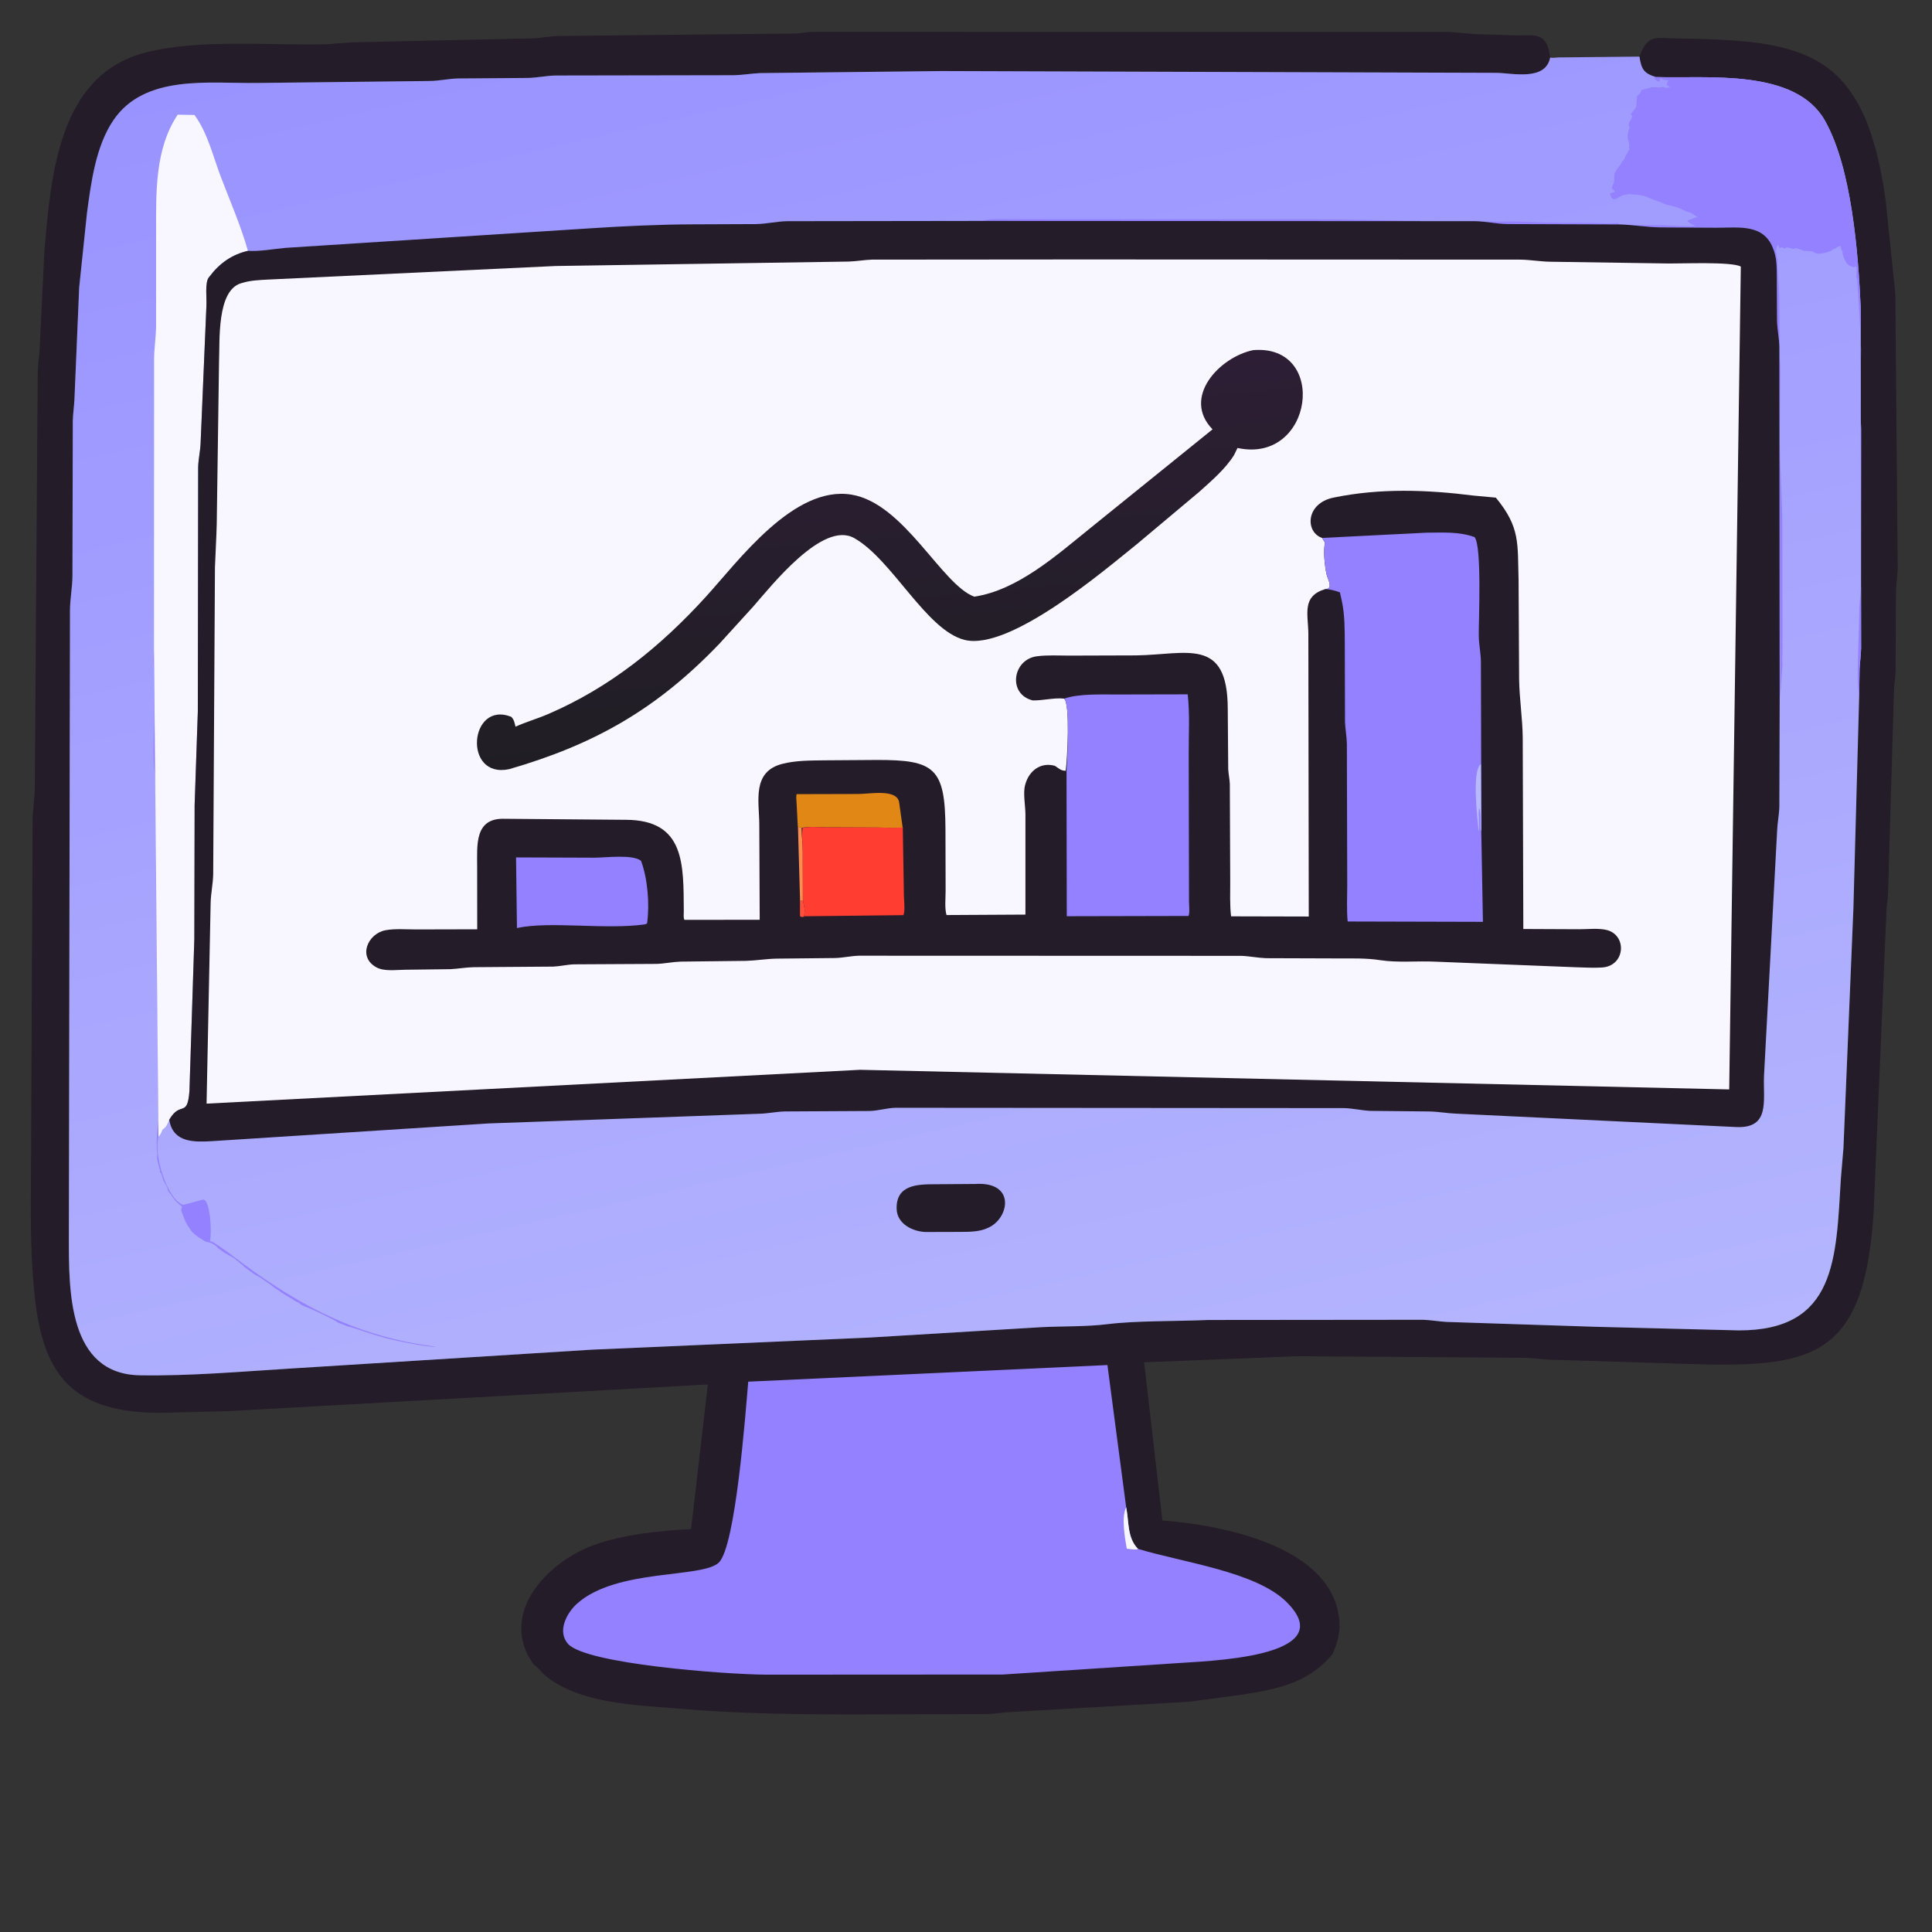 <?xml version="1.0" encoding="utf-8" ?>
<svg xmlns="http://www.w3.org/2000/svg" xmlns:xlink="http://www.w3.org/1999/xlink" width="512" height="512">
	<rect width="100%" height="100%" fill="#333333" stroke="none"/>
	<path fill="#241C28" d="M141.421 441.12C140.32 439.476 139.3 437.785 138.785 435.857L138.659 435.375C135.668 424.188 146.325 414.072 155.691 410.11C163.41 406.844 174.636 405.616 183.142 405.234L187.592 366.896L60.505 373.965L42.899 374.418C19.565 374.465 11.464 364.925 9.193 343.5C8.369 335.719 8.17 328.207 8.165 320.389L8.639 217.594C8.659 214.579 9.188 211.617 9.221 208.625L9.998 98.579C10.056 96.557 10.372 94.594 10.498 92.586L11.749 66.84C13.465 47.005 15.288 20.058 38.339 13.984C52.814 10.17 72.014 12.174 87.007 11.699L92.932 11.23L141.065 10.165C143.362 10.094 145.604 9.606 147.875 9.544L210.969 8.882C212.38 8.8 213.753 8.458 215.172 8.443L383.43 8.449C385.943 8.494 388.381 8.904 390.875 9.031L401.5 9.37C405.694 9.535 409.311 8.281 410.46 13.371L410.809 15.243C409.589 21.526 400.853 19.37 396.614 19.302L249.669 18.834L201.4 19.37C199.015 19.487 196.703 19.909 194.291 19.935L147.096 20.014C144.702 20.074 142.348 20.598 139.937 20.657L121.212 20.795C118.759 20.88 116.387 21.432 113.9 21.465L68.217 21.984C55.463 22.168 38.349 19.595 30.038 31.875C25.368 38.776 24.134 48.361 23.052 56.433L20.983 76.182L19.719 106C19.613 107.87 19.336 109.707 19.294 111.587L19.199 152.649C19.18 155.665 18.578 158.596 18.547 161.625L18.248 327.861C18.252 341.963 18 364.159 37.073 364.467C50.455 364.683 63.767 363.489 77.111 362.672L156.698 357.686L230.608 354.455L275.852 351.723C281.721 351.416 287.712 351.633 293.545 350.912C301.135 349.973 311.813 350.178 320.152 349.81L377.171 349.755C379.232 349.822 381.27 350.209 383.335 350.322L422.764 351.611L460.789 352.568C486.791 352.617 486.543 333.33 487.856 312.271L488.532 304.235L491.173 240.69L492.334 184.874L492.813 177.256C492.898 175.418 493.188 173.628 493.213 171.778L493.112 81.611C492.462 67.101 490.728 44.529 483.622 31.959C475.758 18.046 452.442 20.86 438.852 20.587C435.645 19.421 434.995 18.401 434.473 14.995C436.685 8.973 438.747 10.112 444.062 10.185C478.317 10.655 494.08 13.141 499.702 52.909L502.276 77.809L502.921 150.585C502.87 152.665 502.501 154.71 502.449 156.795L502.349 177.875C502.299 179.607 501.971 181.311 501.924 183.047L500.353 236.624C500.304 238.301 499.988 239.951 499.922 241.625L496.498 322C493.78 360.403 480.107 362.572 446.125 361.424L410.402 360.317C408.349 360.256 406.319 359.888 404.26 359.83L343.875 359.411L303.205 361.029L308.045 402.949C323.002 404.066 351.807 409.325 354.752 428L354.823 428.433C355.363 431.977 354.606 435.186 353.096 438.384C346.822 446.021 338.386 447.676 328.944 449.133L315.139 450.971L268.139 453.695C265.864 453.77 263.632 454.193 261.339 454.245L225.706 454.344C210.458 454.341 195.324 454.13 180.125 452.823C168.819 451.851 153.585 451.612 144.368 443.94C143.704 443.388 142.018 441.293 141.421 441.12Z"/>
	<path fill="#9381FF" d="M301.619 410.512L301.677 410.497C313.678 414.113 332.812 416.524 340.902 424.502C356.142 439.531 318.752 440.183 311.623 440.777L265.75 443.77L202.945 443.805C191.696 443.708 155.346 440.942 150.571 435.681C147.566 432.371 150.165 427.458 152.918 424.988C163.375 415.612 186.02 418.308 190.468 414.123C194.951 409.906 197.568 374.539 198.289 366.155L293.481 361.751L298.449 399.459L298.501 399.724C299.219 403.536 298.726 407.578 301.619 410.512Z"/>
	<path fill="#F8F7FF" d="M301.619 410.512C300.878 410.808 299.424 410.484 298.6 410.414C298.14 407.736 297.109 402.028 298.449 399.459L298.501 399.724C299.219 403.536 298.726 407.578 301.619 410.512Z"/>
	<defs>
		<linearGradient id="gradient_0" gradientUnits="userSpaceOnUse" x1="204.984" y1="-13.698" x2="297.006" y2="390.975">
			<stop offset="0" stop-color="#9993FF"/>
			<stop offset="1" stop-color="#B4B5FE"/>
		</linearGradient>
	</defs>
	<path fill="url(#gradient_0)" d="M410.809 15.243C411.428 15.419 412.276 15.254 412.924 15.22L434.473 15.001C434.995 18.401 435.645 19.421 438.852 20.42C452.442 20.86 475.758 18.046 483.622 31.959C490.728 44.529 492.462 67.101 493.112 81.611L493.213 171.778C493.188 173.628 492.898 175.418 492.813 177.256L492.694 184.874L491.173 240.69L488.532 304.235L487.856 312.271C486.543 333.33 486.791 352.617 460.789 352.568L422.764 351.611L383.335 350.322C381.27 350.209 379.232 349.822 377.171 349.755L320.152 349.81C311.813 350.178 301.135 349.973 293.545 350.912C287.712 351.633 281.721 351.416 275.852 351.723L230.608 354.455L156.698 357.686L77.111 362.672C63.767 363.489 50.455 364.683 37.073 364.467C18 364.159 18.252 341.963 18.248 327.861L18.547 161.625C18.578 158.596 19.18 155.665 19.199 152.649L19.294 111.587C19.336 109.707 19.613 107.87 19.719 106L20.983 76.182L23.052 56.433C24.134 48.361 25.368 38.776 30.038 31.875C38.349 19.595 55.463 22.168 68.217 21.984L113.9 21.465C116.387 21.432 118.759 20.88 121.212 20.795L139.937 20.657C142.348 20.598 144.702 20.074 147.096 20.014L194.291 19.935C196.703 19.909 199.015 19.487 201.4 19.37L249.669 18.829L396.614 19.302C400.853 19.37 409.589 21.526 410.809 15.243Z"/>
	<path fill="#9381FF" d="M48.272 319.762C47.632 319.342 47.068 318.762 46.501 318.249L44.501 315.499C44.498 314.589 43.547 313.539 43.242 312.625L42.797 311.203C42.722 310.904 42.591 310.84 42.377 310.625L42.438 310.062C42.22 309.555 42.276 309.767 42.189 309.332L41.908 308.25C41.748 307.75 41.637 307.283 41.634 306.75L41.685 305.875C41.147 301.686 42.072 297.955 42.163 293.862L42.25 286.5C42.257 285.637 42.079 284.764 42.195 283.906L41.94 281.625C42.638 279.223 42.276 276.003 42.275 273.45L42.095 247.921C42.023 245.681 41.935 243.487 41.738 241.25C40.749 229.999 42.016 218.606 41.168 207.375L41.01 204.937C40.304 199.413 41 193.456 40.895 187.875L40.79 178C40.765 176.083 40.412 173.958 40.97 172.109L41.998 301.262C40.701 306.053 44.169 317.663 48.532 319.321L53.651 317.95C55.773 317.299 56.188 327.192 55.633 328.875L56.031 329.013C57.464 329.537 62.875 333.74 64.39 334.86C80.243 346.581 95.367 354.342 115.465 356.875C113.998 357.269 102.661 354.849 101.188 354.312L100.121 353.996C99.632 353.833 99.175 353.74 98.688 353.562L93.109 351.738C92.635 351.58 92.814 351.633 92.25 351.561L89.488 350.464C88.748 349.729 81.145 346.25 80.812 346.249L80.5 346.061C80.263 345.932 79.983 345.888 79.751 345.749L79.508 345.503C79.196 345.192 79.124 345.22 78.75 345.061L77.778 344.519C77.42 344.163 77.069 344.093 76.688 343.812L74.547 342.531C73.813 341.8 72.832 341.529 72.125 340.75L68.875 338.5L67.501 337.749L64.751 335.749C64.301 335.177 64.277 335.192 63.688 334.812L62.125 333.5L59.501 331.999L57.751 330.749C57.301 330.177 57.277 330.192 56.688 329.812L55.75 329.311C55.346 329.294 55.099 329.123 54.625 329.123L52.648 327.896C51.735 327.287 50.731 326.471 50.251 325.499L50.08 325.273C49.531 324.54 49.05 323.61 48.751 322.749L48.234 321.43C47.982 320.798 47.99 320.349 48.272 319.762Z"/>
	<path fill="#241C28" d="M258.417 313.764C269.123 313.073 267.506 322.556 262.223 325.206L261.875 325.373C259.492 326.537 256.598 326.45 253.994 326.468L245.205 326.493C241.807 326.326 237.772 324.336 237.625 320.448C237.379 313.96 243.168 313.847 247.75 313.837L258.417 313.764Z"/>
	<path fill="#9381FF" d="M438.852 20.42C452.442 20.86 475.758 18.046 483.622 31.959C490.728 44.529 492.462 67.101 493.112 81.611L493.213 171.778C493.188 173.628 492.898 175.418 492.813 177.256L492.694 184.874C492.24 181.432 492.274 177.954 492.393 174.5L492.779 160.655C492.869 158.744 493.169 156.876 493.202 154.952L493.254 113.773C493.248 112.605 493.04 111.449 493.032 110.268L493.186 92.408C493.017 86.306 492.576 80.173 492.188 74.124L491.939 73.367C492.057 72.553 492.009 71.696 492 70.875L491.627 70.5C491.689 70.062 491.828 69.778 491.623 69.375C491.623 69.931 491.779 70.469 491.375 70.873L490.75 70.623C489.43 70.295 489.102 69.278 488.627 68.25L488.285 67.172C488.332 66.661 488.324 66.653 488 66.25L487.75 65.123L486.75 65.561C486.38 65.821 486.275 66 485.811 66L485.484 66.292C484.845 66.846 481.852 67.561 481.032 67.046L480.25 66.625L479 66.5L478.25 66.5L476.75 66L475.875 65.75C475.429 65.899 475.61 65.802 475.312 65.999L473.5 65.5L473.125 65.873L472 65.5L471.625 65.873L471.188 64.812C470.916 65.251 470.857 65.507 470.749 65.999L470.562 66.688C470.982 67.449 470.681 68.085 471.123 68.75L471.054 69.016C470.965 69.468 471.521 77.119 471.54 78.539L471.612 93.401C471.627 94.99 471.83 96.61 471.811 98.221L471.648 115.487C471.653 123.54 472.288 131.502 472.338 139.567L472.378 172.568C472.374 173.724 472.223 174.966 472.373 176.125L471.734 185.386L471.547 91.942C471.495 89.611 471.002 87.367 470.938 85.057L470.876 73.765C470.849 71.366 470.932 68.891 470.156 66.588L470.037 66.25C467.61 59.156 460.889 60.368 454.799 60.346L440.023 60.266C436.339 60.22 432.749 59.547 429.125 59.477L399.564 59.38C396.607 59.346 393.741 58.646 390.845 58.614L260.43 58.547C262.336 57.921 264.752 58.043 266.705 58.068L349.709 58.123C357.809 58.134 365.674 58.401 373.691 58.52L398.625 58.75C401.887 58.577 404.981 58.819 408.25 58.939C413.844 59.143 419.377 58.942 425 59.189L425.875 59.25C426.847 59.206 427.762 59.118 428.75 59.127L429 59.375C430.294 59.739 438.504 59.694 440.75 59.689L441.875 59.75C443.287 59.758 448.784 60.226 449.251 59.749C448.518 59.616 447.582 59.069 447.127 58.5L448.75 57.877C449.251 57.543 449.357 57.627 449.938 57.626L448.5 56.623C447.879 56.256 447.113 56.172 446.391 55.811L446 55.623C445.648 55.447 445.361 55.274 444.977 55.178L444.75 55.123C443.222 54.351 441.801 54.574 440.312 53.688L438.439 53C435.115 51.649 435.47 51.736 431.688 51.438L430.75 51.625C428.944 51.625 427.438 54.518 426.627 51.25L427.873 50.875L427.877 50.5C426.668 50.092 427.331 49.276 427.625 48.627C427.872 48.083 427.714 46.697 427.877 46C428.087 45.105 429.545 43.809 429.918 42.691L430.312 42.376C430.592 41.919 430.744 41.278 431.064 40.903L431.25 40.689C431.791 39.563 430.91 40.936 431.635 39.848L431.877 39.5C431.491 38.921 431.91 38.692 431.751 37.999L431.627 37.5C431.281 36.833 431.28 36.038 431.431 35.273L431.501 35.001C431.577 34.645 431.623 34.367 431.76 34.023L431.877 33.75C430.904 32.29 433.235 31.342 432.306 30.413L432.127 30.25C432.41 29.945 432.672 29.654 432.911 29.313L433.404 28.65C433.852 28.089 433.631 26.267 433.877 25.375C434.35 25.003 434.694 24.825 434.891 24.234L435 23.875L437.625 23.128L440.079 23.149C440.777 22.957 441.022 23.04 441.625 23.378L442.75 22.939C442.158 22.86 442.191 22.829 441.751 22.499L441.751 22.251C441.801 21.849 441.929 21.625 442.25 21.378L440.75 21.122C440.416 20.792 440.319 20.839 439.875 20.75L439.875 21.622L439.251 21.499C438.694 21.345 438.671 21.047 438.381 20.583L438.852 20.42Z"/>
	<path fill="#F8F7FF" d="M40.808 172.109L40.837 95.115C40.866 92.204 41.334 89.348 41.361 86.454L41.367 61.617C41.378 51.064 40.984 39.58 47.084 30.393L51.535 30.471C55.054 35.287 56.401 41.268 58.488 46.78C60.968 53.333 63.794 59.723 65.704 66.48C61.461 67.437 58.15 69.803 55.553 73.257L55.312 73.554C54.264 74.945 54.82 79.211 54.701 81.014L53.159 117.5C53.064 119.649 52.559 121.713 52.514 123.896L52.426 188.557L51.575 213.391L51.498 248.875L50.199 289.181C49.642 296.392 47.83 291.584 44.839 296.757C44.433 297.869 44.048 298.702 43.041 299.375L42.955 299.608C42.699 300.283 42.477 300.724 41.998 301.262L40.808 172.109Z"/>
	<path fill="#241C28" d="M260.43 58.547L390.845 58.614C393.741 58.646 396.607 59.346 399.564 59.38L429.125 59.477C432.749 59.547 436.339 60.22 440.023 60.266L454.799 60.346C460.889 60.368 467.61 59.156 470.037 66.25L470.156 66.588C470.932 68.891 470.849 71.366 470.876 73.765L470.938 85.057C471.002 87.367 471.495 89.611 471.547 91.942L471.633 185.386L471.542 213.758C471.487 215.944 471.023 218.096 470.949 220.291L467.481 285.089C467.213 291.696 469.188 299.066 460.144 298.679L385.837 295.125C383.462 295.032 381.154 294.59 378.75 294.548L363.181 294.393C360.873 294.288 358.608 293.728 356.25 293.66L237.354 293.571C234.996 293.624 232.76 294.374 230.375 294.424L208.012 294.543C205.754 294.594 203.528 295.098 201.25 295.154L167.726 296.357L129.5 297.72L56.251 302.413C51.541 302.685 46.143 302.847 44.949 297.252L44.839 296.757C47.83 291.584 49.642 296.392 50.199 289.181L51.498 248.875L51.575 213.391L52.426 188.557L52.514 123.896C52.559 121.713 53.064 119.649 53.159 117.5L54.701 81.014C54.82 79.211 54.264 74.945 55.312 73.554L55.553 73.257C58.15 69.803 61.461 67.437 65.704 66.48C68.87 66.674 72.449 65.981 75.625 65.691L156.533 60.5C164.953 59.937 175.09 59.474 183.584 59.453L200.366 59.385C203.172 59.335 205.863 58.672 208.629 58.617L260.43 58.547Z"/>
	<path fill="#F8F7FF" d="M286.071 68.759L402.878 68.805C405.574 68.839 408.232 69.328 410.902 69.362L442.326 69.829C445.501 69.873 458.901 69.295 461.333 70.642L458.257 288.708L227.938 283.509L54.743 292.471L55.818 239.5C55.85 236.832 56.46 234.25 56.5 231.618L56.965 150.339C57.102 146.527 57.342 142.677 57.438 138.875L58.045 95.942C58.275 90.243 57.424 77.029 63.861 75.073L64.25 74.96C66.368 74.305 68.754 74.213 70.963 74.091L147.2 70.495L224.905 69.316C226.998 69.257 229.049 68.863 231.125 68.804L286.071 68.759Z"/>
	<defs>
		<linearGradient id="gradient_1" gradientUnits="userSpaceOnUse" x1="239.453" y1="194.285" x2="231.393" y2="101.836">
			<stop offset="0" stop-color="#201E24"/>
			<stop offset="1" stop-color="#2D1E35"/>
		</linearGradient>
	</defs>
	<path fill="url(#gradient_1)" d="M332.088 92.791C352.132 91.097 348.125 123.083 327.948 118.716L327.035 120.602C324.749 124.278 320.938 127.537 317.732 130.407L301.308 144.189C292.724 151.08 267.566 172.605 255.592 169.572C245.447 167.003 236.433 148.269 226.375 142.599C218.065 137.914 204.515 155.156 199.618 160.737L190.718 170.518C174.08 187.925 157.563 197.29 134.948 203.83C122.602 206.489 124.358 185.54 135.5 189.966C136.283 190.803 136.343 191.506 136.619 192.579C139.417 191.302 142.415 190.463 145.25 189.242C161.706 182.157 175.045 171.329 187.011 158.203C195.742 148.626 210.328 128.589 225.625 131.077C239.628 133.354 249.562 154.994 258.198 158.122C269.701 156.393 280.005 147.157 288.801 140.064L321.336 113.781C313.13 105.333 323.161 94.642 332.088 92.791Z"/>
	<path fill="#241C28" d="M350.364 142.56L349.948 142.389C345.873 140.548 346.206 133.354 353.381 131.874C365.767 129.319 378.158 129.779 390.581 131.343L396.412 131.878C402.953 139.81 402.14 144.031 402.439 153.797L402.581 180.125C402.674 185.256 403.482 190.382 403.54 195.517L403.697 246.193L418.538 246.259C420.73 246.264 423.683 245.929 425.788 246.457C431.246 247.824 430.751 255.956 424.61 256.392C422.371 256.551 420.037 256.384 417.791 256.339L380.436 254.852C375.635 254.616 370.471 255.179 365.744 254.45C362.096 253.887 358.455 254 354.773 253.993L335.5 253.93C333.297 253.849 331.107 253.378 328.875 253.308L227.625 253.274C225.553 253.335 223.483 253.816 221.376 253.887L205.829 254.047C203.102 254.098 200.468 254.551 197.751 254.638L180.363 254.838C178.224 254.909 176.15 255.374 173.993 255.443L152.125 255.56C150.305 255.623 148.498 256.071 146.653 256.16L125.569 256.316C123.48 256.348 121.432 256.741 119.344 256.841L107.32 256.992C105.012 257.007 101.862 257.491 99.789 256.375C94.716 253.643 97.442 247.425 102.139 246.529C104.679 246.044 107.66 246.319 110.258 246.311L126.467 246.273L126.452 229.84C126.453 223.971 125.684 216.705 133.75 216.988L165.906 217.257C181.569 217.332 181.128 229.092 181.212 241.506C181.216 242.105 181.073 243.3 181.384 243.773L201.329 243.748L201.221 218.451C201.185 212.351 199.234 204.55 207.25 202.45C210.833 201.512 214.738 201.549 218.418 201.494L232.265 201.398C247.723 201.346 250.492 203.506 250.557 219.756L250.598 235.988C250.606 237.919 250.302 240.68 250.836 242.496L271.751 242.379L271.751 215.797C271.742 213.548 271.086 210.202 271.647 208.125L271.734 207.795C272.769 204.155 275.871 201.934 279.519 202.94L279.797 203.114C280.802 203.765 281.124 204.224 282.414 204.269C282.857 201.176 283.638 186.605 282.012 185.141C279.342 184.85 276.253 185.686 273.672 185.616C267.008 183.972 268.303 174.78 274.777 173.922C277.578 173.551 280.608 173.75 283.439 173.742L301.081 173.688C314.543 173.486 325.29 168.738 325.367 187.737L325.493 203.837C325.572 205.131 325.847 206.408 325.915 207.704L326.022 233.605C326.03 236.66 325.888 239.805 326.25 242.839L346.834 242.888L346.725 167.944C346.682 162.724 344.905 157.991 351.26 156.095L352 155.983C352.962 155.212 351.853 153.422 351.598 152.375C351.107 150.351 350.6 145.94 351.155 143.829L350.364 142.56Z"/>
	<path fill="#FF503B" d="M211.999 238.789L212.785 238.593L213.134 240.315C213.331 241.217 213.242 242.079 213.031 242.975C212.181 242.999 212.44 243.098 212.006 242.75L211.999 238.789Z"/>
	<path fill="#FF8D4E" d="M211.469 219.091L212.428 219.413C212.406 221.395 212.73 223.529 212.736 225.539L212.763 238.593L212.028 238.789L211.469 219.091Z"/>
	<path fill="#E08715" d="M211.429 219.091L211.103 212.831C211.083 212.151 210.906 211.091 211.123 210.456L227.468 210.414C230.541 210.41 237.528 209.023 238.263 212.5L239.251 219.538C236.951 219.465 234.544 219.311 232.233 219.303L219.193 219.252C216.972 219.24 214.606 218.943 212.428 219.397L211.429 219.091Z"/>
	<path fill="#9381FF" d="M136.756 227.224L157.562 227.297C160.427 227.299 167.635 226.343 169.875 228.117C171.649 232.838 172.191 239.646 171.483 244.74L170.875 244.975C160.375 246.439 145.802 244.048 137 245.937L136.756 227.224Z"/>
	<path fill="#FF3E31" d="M212.697 219.413C214.606 218.943 216.972 219.24 219.193 219.252L232.233 219.303C234.544 219.311 236.951 219.465 239.251 219.284L239.547 237.372C239.553 238.65 239.922 241.552 239.409 242.523L213.031 242.82C213.242 242.079 213.331 241.217 213.134 240.315L212.785 238.593L212.736 225.539C212.73 223.529 212.406 221.395 212.697 219.413Z"/>
	<path fill="#9381FF" d="M282.012 185.141C286.165 183.738 292.062 184.089 296.627 184.047L314.753 184.007C315.335 189.127 315.01 194.614 315.02 199.772L315.101 238.981C315.106 239.989 315.343 241.847 314.976 242.738L282.709 242.81L282.639 204.269C282.857 201.176 283.638 186.605 282.012 185.141Z"/>
	<path fill="#9381FF" d="M350.364 142.56L378.027 141.164C382.398 141.165 386.599 140.83 390.765 142.329C392.776 144.623 391.83 164.855 391.892 168.522C391.931 170.799 392.408 173.034 392.461 175.331L392.532 202.519L392.557 220.204L392.99 244.297L357.141 244.205C356.846 241.038 357.035 237.7 357.03 234.512L356.934 197.112C356.88 195.185 356.542 193.322 356.441 191.412L356.387 170.62C356.367 166.939 356.386 162.829 355.59 159.228L355.094 156.986C353.779 156.495 352.662 156.225 351.26 156.095L352 155.983C352.962 155.212 351.853 153.422 351.598 152.375C351.107 150.351 350.6 145.94 351.155 143.829L350.364 142.56Z"/>
	<path fill="#B8B8FF" d="M392.46 202.519L392.557 220.204C392.034 219.975 392.709 215.351 391.986 214.149C391.683 216.287 392.129 218.217 391.902 220.4C391.565 217.671 389.962 204.023 392.46 202.519Z"/>
</svg>
